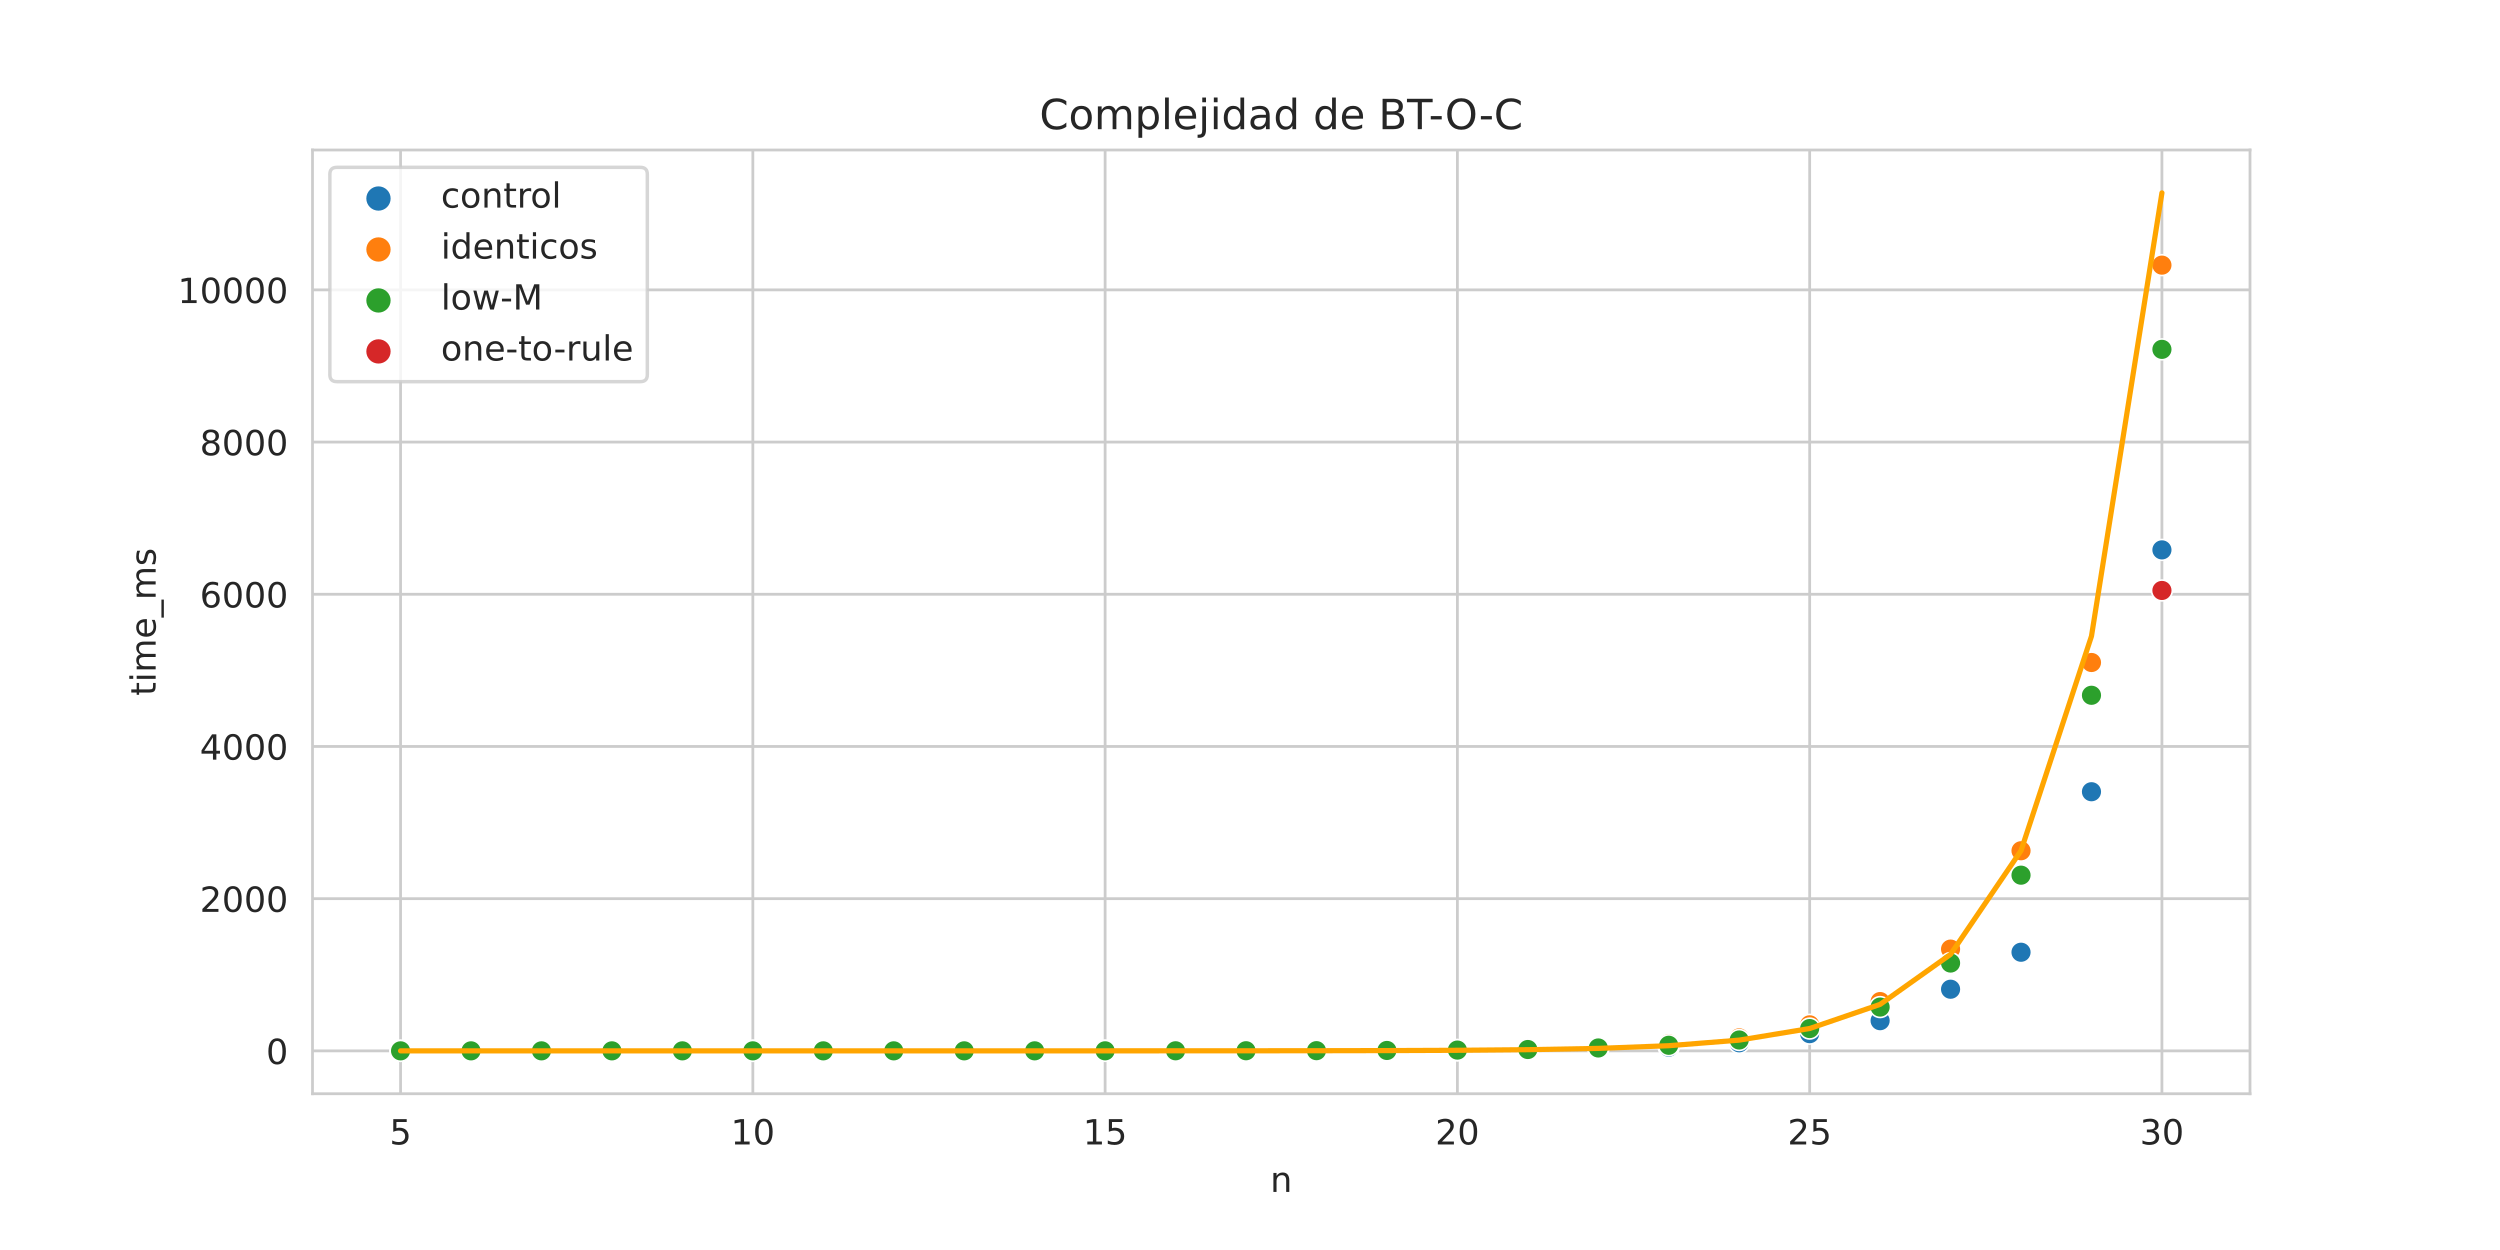 <?xml version="1.0" encoding="utf-8" standalone="no"?>
<!DOCTYPE svg PUBLIC "-//W3C//DTD SVG 1.1//EN"
  "http://www.w3.org/Graphics/SVG/1.1/DTD/svg11.dtd">
<!-- Created with matplotlib (https://matplotlib.org/) -->
<svg height="360pt" version="1.1" viewBox="0 0 720 360" width="720pt" xmlns="http://www.w3.org/2000/svg" xmlns:xlink="http://www.w3.org/1999/xlink">
 <defs>
  <style type="text/css">*{stroke-linecap:butt;stroke-linejoin:round;}</style>
 </defs>
 <g id="figure_1">
  <g id="patch_1">
   <path d="M 0 360 
L 720 360 
L 720 0 
L 0 0 
z
" style="fill:#ffffff;"/>
  </g>
  <g id="axes_1">
   <g id="patch_2">
    <path d="M 90 315 
L 648 315 
L 648 43.2 
L 90 43.2 
z
" style="fill:#ffffff;"/>
   </g>
   <g id="matplotlib.axis_1">
    <g id="xtick_1">
     <g id="line2d_1">
      <path clip-path="url(#pb37f312554)" d="M 115.364 315 
L 115.364 43.2 
" style="fill:none;stroke:#cccccc;stroke-linecap:round;stroke-width:0.8;"/>
     </g>
     <g id="text_1">
      <!-- 5 -->
      <g style="fill:#262626;" transform="translate(112.182 329.598)scale(0.1 -0.1)">
       <defs>
        <path d="M 10.797 72.906 
L 49.516 72.906 
L 49.516 64.594 
L 19.828 64.594 
L 19.828 46.734 
Q 21.969 47.469 24.109 47.828 
Q 26.266 48.188 28.422 48.188 
Q 40.625 48.188 47.75 41.5 
Q 54.891 34.812 54.891 23.391 
Q 54.891 11.625 47.562 5.094 
Q 40.234 -1.422 26.906 -1.422 
Q 22.312 -1.422 17.547 -0.641 
Q 12.797 0.141 7.719 1.703 
L 7.719 11.625 
Q 12.109 9.234 16.797 8.062 
Q 21.484 6.891 26.703 6.891 
Q 35.156 6.891 40.078 11.328 
Q 45.016 15.766 45.016 23.391 
Q 45.016 31 40.078 35.438 
Q 35.156 39.891 26.703 39.891 
Q 22.75 39.891 18.812 39.016 
Q 14.891 38.141 10.797 36.281 
z
" id="DejaVuSans-53"/>
       </defs>
       <use xlink:href="#DejaVuSans-53"/>
      </g>
     </g>
    </g>
    <g id="xtick_2">
     <g id="line2d_2">
      <path clip-path="url(#pb37f312554)" d="M 216.818 315 
L 216.818 43.2 
" style="fill:none;stroke:#cccccc;stroke-linecap:round;stroke-width:0.8;"/>
     </g>
     <g id="text_2">
      <!-- 10 -->
      <g style="fill:#262626;" transform="translate(210.456 329.598)scale(0.1 -0.1)">
       <defs>
        <path d="M 12.406 8.297 
L 28.516 8.297 
L 28.516 63.922 
L 10.984 60.406 
L 10.984 69.391 
L 28.422 72.906 
L 38.281 72.906 
L 38.281 8.297 
L 54.391 8.297 
L 54.391 0 
L 12.406 0 
z
" id="DejaVuSans-49"/>
        <path d="M 31.781 66.406 
Q 24.172 66.406 20.328 58.906 
Q 16.5 51.422 16.5 36.375 
Q 16.5 21.391 20.328 13.891 
Q 24.172 6.391 31.781 6.391 
Q 39.453 6.391 43.281 13.891 
Q 47.125 21.391 47.125 36.375 
Q 47.125 51.422 43.281 58.906 
Q 39.453 66.406 31.781 66.406 
z
M 31.781 74.219 
Q 44.047 74.219 50.516 64.516 
Q 56.984 54.828 56.984 36.375 
Q 56.984 17.969 50.516 8.266 
Q 44.047 -1.422 31.781 -1.422 
Q 19.531 -1.422 13.062 8.266 
Q 6.594 17.969 6.594 36.375 
Q 6.594 54.828 13.062 64.516 
Q 19.531 74.219 31.781 74.219 
z
" id="DejaVuSans-48"/>
       </defs>
       <use xlink:href="#DejaVuSans-49"/>
       <use x="63.623" xlink:href="#DejaVuSans-48"/>
      </g>
     </g>
    </g>
    <g id="xtick_3">
     <g id="line2d_3">
      <path clip-path="url(#pb37f312554)" d="M 318.273 315 
L 318.273 43.2 
" style="fill:none;stroke:#cccccc;stroke-linecap:round;stroke-width:0.8;"/>
     </g>
     <g id="text_3">
      <!-- 15 -->
      <g style="fill:#262626;" transform="translate(311.91 329.598)scale(0.1 -0.1)">
       <use xlink:href="#DejaVuSans-49"/>
       <use x="63.623" xlink:href="#DejaVuSans-53"/>
      </g>
     </g>
    </g>
    <g id="xtick_4">
     <g id="line2d_4">
      <path clip-path="url(#pb37f312554)" d="M 419.727 315 
L 419.727 43.2 
" style="fill:none;stroke:#cccccc;stroke-linecap:round;stroke-width:0.8;"/>
     </g>
     <g id="text_4">
      <!-- 20 -->
      <g style="fill:#262626;" transform="translate(413.365 329.598)scale(0.1 -0.1)">
       <defs>
        <path d="M 19.188 8.297 
L 53.609 8.297 
L 53.609 0 
L 7.328 0 
L 7.328 8.297 
Q 12.938 14.109 22.625 23.891 
Q 32.328 33.688 34.812 36.531 
Q 39.547 41.844 41.422 45.531 
Q 43.312 49.219 43.312 52.781 
Q 43.312 58.594 39.234 62.25 
Q 35.156 65.922 28.609 65.922 
Q 23.969 65.922 18.812 64.312 
Q 13.672 62.703 7.812 59.422 
L 7.812 69.391 
Q 13.766 71.781 18.938 73 
Q 24.125 74.219 28.422 74.219 
Q 39.75 74.219 46.484 68.547 
Q 53.219 62.891 53.219 53.422 
Q 53.219 48.922 51.531 44.891 
Q 49.859 40.875 45.406 35.406 
Q 44.188 33.984 37.641 27.219 
Q 31.109 20.453 19.188 8.297 
z
" id="DejaVuSans-50"/>
       </defs>
       <use xlink:href="#DejaVuSans-50"/>
       <use x="63.623" xlink:href="#DejaVuSans-48"/>
      </g>
     </g>
    </g>
    <g id="xtick_5">
     <g id="line2d_5">
      <path clip-path="url(#pb37f312554)" d="M 521.182 315 
L 521.182 43.2 
" style="fill:none;stroke:#cccccc;stroke-linecap:round;stroke-width:0.8;"/>
     </g>
     <g id="text_5">
      <!-- 25 -->
      <g style="fill:#262626;" transform="translate(514.819 329.598)scale(0.1 -0.1)">
       <use xlink:href="#DejaVuSans-50"/>
       <use x="63.623" xlink:href="#DejaVuSans-53"/>
      </g>
     </g>
    </g>
    <g id="xtick_6">
     <g id="line2d_6">
      <path clip-path="url(#pb37f312554)" d="M 622.636 315 
L 622.636 43.2 
" style="fill:none;stroke:#cccccc;stroke-linecap:round;stroke-width:0.8;"/>
     </g>
     <g id="text_6">
      <!-- 30 -->
      <g style="fill:#262626;" transform="translate(616.274 329.598)scale(0.1 -0.1)">
       <defs>
        <path d="M 40.578 39.312 
Q 47.656 37.797 51.625 33 
Q 55.609 28.219 55.609 21.188 
Q 55.609 10.406 48.188 4.484 
Q 40.766 -1.422 27.094 -1.422 
Q 22.516 -1.422 17.656 -0.516 
Q 12.797 0.391 7.625 2.203 
L 7.625 11.719 
Q 11.719 9.328 16.594 8.109 
Q 21.484 6.891 26.812 6.891 
Q 36.078 6.891 40.938 10.547 
Q 45.797 14.203 45.797 21.188 
Q 45.797 27.641 41.281 31.266 
Q 36.766 34.906 28.719 34.906 
L 20.219 34.906 
L 20.219 43.016 
L 29.109 43.016 
Q 36.375 43.016 40.234 45.922 
Q 44.094 48.828 44.094 54.297 
Q 44.094 59.906 40.109 62.906 
Q 36.141 65.922 28.719 65.922 
Q 24.656 65.922 20.016 65.031 
Q 15.375 64.156 9.812 62.312 
L 9.812 71.094 
Q 15.438 72.656 20.344 73.438 
Q 25.25 74.219 29.594 74.219 
Q 40.828 74.219 47.359 69.109 
Q 53.906 64.016 53.906 55.328 
Q 53.906 49.266 50.438 45.094 
Q 46.969 40.922 40.578 39.312 
z
" id="DejaVuSans-51"/>
       </defs>
       <use xlink:href="#DejaVuSans-51"/>
       <use x="63.623" xlink:href="#DejaVuSans-48"/>
      </g>
     </g>
    </g>
    <g id="text_7">
     <!-- n -->
     <g style="fill:#262626;" transform="translate(365.831 343.277)scale(0.1 -0.1)">
      <defs>
       <path d="M 54.891 33.016 
L 54.891 0 
L 45.906 0 
L 45.906 32.719 
Q 45.906 40.484 42.875 44.328 
Q 39.844 48.188 33.797 48.188 
Q 26.516 48.188 22.312 43.547 
Q 18.109 38.922 18.109 30.906 
L 18.109 0 
L 9.078 0 
L 9.078 54.688 
L 18.109 54.688 
L 18.109 46.188 
Q 21.344 51.125 25.703 53.562 
Q 30.078 56 35.797 56 
Q 45.219 56 50.047 50.172 
Q 54.891 44.344 54.891 33.016 
z
" id="DejaVuSans-110"/>
      </defs>
      <use xlink:href="#DejaVuSans-110"/>
     </g>
    </g>
   </g>
   <g id="matplotlib.axis_2">
    <g id="ytick_1">
     <g id="line2d_7">
      <path clip-path="url(#pb37f312554)" d="M 90 302.645 
L 648 302.645 
" style="fill:none;stroke:#cccccc;stroke-linecap:round;stroke-width:0.8;"/>
     </g>
     <g id="text_8">
      <!-- 0 -->
      <g style="fill:#262626;" transform="translate(76.638 306.445)scale(0.1 -0.1)">
       <use xlink:href="#DejaVuSans-48"/>
      </g>
     </g>
    </g>
    <g id="ytick_2">
     <g id="line2d_8">
      <path clip-path="url(#pb37f312554)" d="M 90 258.813 
L 648 258.813 
" style="fill:none;stroke:#cccccc;stroke-linecap:round;stroke-width:0.8;"/>
     </g>
     <g id="text_9">
      <!-- 2000 -->
      <g style="fill:#262626;" transform="translate(57.55 262.612)scale(0.1 -0.1)">
       <use xlink:href="#DejaVuSans-50"/>
       <use x="63.623" xlink:href="#DejaVuSans-48"/>
       <use x="127.246" xlink:href="#DejaVuSans-48"/>
       <use x="190.869" xlink:href="#DejaVuSans-48"/>
      </g>
     </g>
    </g>
    <g id="ytick_3">
     <g id="line2d_9">
      <path clip-path="url(#pb37f312554)" d="M 90 214.98 
L 648 214.98 
" style="fill:none;stroke:#cccccc;stroke-linecap:round;stroke-width:0.8;"/>
     </g>
     <g id="text_10">
      <!-- 4000 -->
      <g style="fill:#262626;" transform="translate(57.55 218.779)scale(0.1 -0.1)">
       <defs>
        <path d="M 37.797 64.312 
L 12.891 25.391 
L 37.797 25.391 
z
M 35.203 72.906 
L 47.609 72.906 
L 47.609 25.391 
L 58.016 25.391 
L 58.016 17.188 
L 47.609 17.188 
L 47.609 0 
L 37.797 0 
L 37.797 17.188 
L 4.891 17.188 
L 4.891 26.703 
z
" id="DejaVuSans-52"/>
       </defs>
       <use xlink:href="#DejaVuSans-52"/>
       <use x="63.623" xlink:href="#DejaVuSans-48"/>
       <use x="127.246" xlink:href="#DejaVuSans-48"/>
       <use x="190.869" xlink:href="#DejaVuSans-48"/>
      </g>
     </g>
    </g>
    <g id="ytick_4">
     <g id="line2d_10">
      <path clip-path="url(#pb37f312554)" d="M 90 171.148 
L 648 171.148 
" style="fill:none;stroke:#cccccc;stroke-linecap:round;stroke-width:0.8;"/>
     </g>
     <g id="text_11">
      <!-- 6000 -->
      <g style="fill:#262626;" transform="translate(57.55 174.947)scale(0.1 -0.1)">
       <defs>
        <path d="M 33.016 40.375 
Q 26.375 40.375 22.484 35.828 
Q 18.609 31.297 18.609 23.391 
Q 18.609 15.531 22.484 10.953 
Q 26.375 6.391 33.016 6.391 
Q 39.656 6.391 43.531 10.953 
Q 47.406 15.531 47.406 23.391 
Q 47.406 31.297 43.531 35.828 
Q 39.656 40.375 33.016 40.375 
z
M 52.594 71.297 
L 52.594 62.312 
Q 48.875 64.062 45.094 64.984 
Q 41.312 65.922 37.594 65.922 
Q 27.828 65.922 22.672 59.328 
Q 17.531 52.734 16.797 39.406 
Q 19.672 43.656 24.016 45.922 
Q 28.375 48.188 33.594 48.188 
Q 44.578 48.188 50.953 41.516 
Q 57.328 34.859 57.328 23.391 
Q 57.328 12.156 50.688 5.359 
Q 44.047 -1.422 33.016 -1.422 
Q 20.359 -1.422 13.672 8.266 
Q 6.984 17.969 6.984 36.375 
Q 6.984 53.656 15.188 63.938 
Q 23.391 74.219 37.203 74.219 
Q 40.922 74.219 44.703 73.484 
Q 48.484 72.75 52.594 71.297 
z
" id="DejaVuSans-54"/>
       </defs>
       <use xlink:href="#DejaVuSans-54"/>
       <use x="63.623" xlink:href="#DejaVuSans-48"/>
       <use x="127.246" xlink:href="#DejaVuSans-48"/>
       <use x="190.869" xlink:href="#DejaVuSans-48"/>
      </g>
     </g>
    </g>
    <g id="ytick_5">
     <g id="line2d_11">
      <path clip-path="url(#pb37f312554)" d="M 90 127.315 
L 648 127.315 
" style="fill:none;stroke:#cccccc;stroke-linecap:round;stroke-width:0.8;"/>
     </g>
     <g id="text_12">
      <!-- 8000 -->
      <g style="fill:#262626;" transform="translate(57.55 131.114)scale(0.1 -0.1)">
       <defs>
        <path d="M 31.781 34.625 
Q 24.75 34.625 20.719 30.859 
Q 16.703 27.094 16.703 20.516 
Q 16.703 13.922 20.719 10.156 
Q 24.75 6.391 31.781 6.391 
Q 38.812 6.391 42.859 10.172 
Q 46.922 13.969 46.922 20.516 
Q 46.922 27.094 42.891 30.859 
Q 38.875 34.625 31.781 34.625 
z
M 21.922 38.812 
Q 15.578 40.375 12.031 44.719 
Q 8.5 49.078 8.5 55.328 
Q 8.5 64.062 14.719 69.141 
Q 20.953 74.219 31.781 74.219 
Q 42.672 74.219 48.875 69.141 
Q 55.078 64.062 55.078 55.328 
Q 55.078 49.078 51.531 44.719 
Q 48 40.375 41.703 38.812 
Q 48.828 37.156 52.797 32.312 
Q 56.781 27.484 56.781 20.516 
Q 56.781 9.906 50.312 4.234 
Q 43.844 -1.422 31.781 -1.422 
Q 19.734 -1.422 13.25 4.234 
Q 6.781 9.906 6.781 20.516 
Q 6.781 27.484 10.781 32.312 
Q 14.797 37.156 21.922 38.812 
z
M 18.312 54.391 
Q 18.312 48.734 21.844 45.562 
Q 25.391 42.391 31.781 42.391 
Q 38.141 42.391 41.719 45.562 
Q 45.312 48.734 45.312 54.391 
Q 45.312 60.062 41.719 63.234 
Q 38.141 66.406 31.781 66.406 
Q 25.391 66.406 21.844 63.234 
Q 18.312 60.062 18.312 54.391 
z
" id="DejaVuSans-56"/>
       </defs>
       <use xlink:href="#DejaVuSans-56"/>
       <use x="63.623" xlink:href="#DejaVuSans-48"/>
       <use x="127.246" xlink:href="#DejaVuSans-48"/>
       <use x="190.869" xlink:href="#DejaVuSans-48"/>
      </g>
     </g>
    </g>
    <g id="ytick_6">
     <g id="line2d_12">
      <path clip-path="url(#pb37f312554)" d="M 90 83.482 
L 648 83.482 
" style="fill:none;stroke:#cccccc;stroke-linecap:round;stroke-width:0.8;"/>
     </g>
     <g id="text_13">
      <!-- 10000 -->
      <g style="fill:#262626;" transform="translate(51.188 87.281)scale(0.1 -0.1)">
       <use xlink:href="#DejaVuSans-49"/>
       <use x="63.623" xlink:href="#DejaVuSans-48"/>
       <use x="127.246" xlink:href="#DejaVuSans-48"/>
       <use x="190.869" xlink:href="#DejaVuSans-48"/>
       <use x="254.492" xlink:href="#DejaVuSans-48"/>
      </g>
     </g>
    </g>
    <g id="text_14">
     <!-- time_ms -->
     <g style="fill:#262626;" transform="translate(44.83 200.371)rotate(-90)scale(0.1 -0.1)">
      <defs>
       <path d="M 18.312 70.219 
L 18.312 54.688 
L 36.812 54.688 
L 36.812 47.703 
L 18.312 47.703 
L 18.312 18.016 
Q 18.312 11.328 20.141 9.422 
Q 21.969 7.516 27.594 7.516 
L 36.812 7.516 
L 36.812 0 
L 27.594 0 
Q 17.188 0 13.234 3.875 
Q 9.281 7.766 9.281 18.016 
L 9.281 47.703 
L 2.688 47.703 
L 2.688 54.688 
L 9.281 54.688 
L 9.281 70.219 
z
" id="DejaVuSans-116"/>
       <path d="M 9.422 54.688 
L 18.406 54.688 
L 18.406 0 
L 9.422 0 
z
M 9.422 75.984 
L 18.406 75.984 
L 18.406 64.594 
L 9.422 64.594 
z
" id="DejaVuSans-105"/>
       <path d="M 52 44.188 
Q 55.375 50.25 60.062 53.125 
Q 64.75 56 71.094 56 
Q 79.641 56 84.281 50.016 
Q 88.922 44.047 88.922 33.016 
L 88.922 0 
L 79.891 0 
L 79.891 32.719 
Q 79.891 40.578 77.094 44.375 
Q 74.312 48.188 68.609 48.188 
Q 61.625 48.188 57.562 43.547 
Q 53.516 38.922 53.516 30.906 
L 53.516 0 
L 44.484 0 
L 44.484 32.719 
Q 44.484 40.625 41.703 44.406 
Q 38.922 48.188 33.109 48.188 
Q 26.219 48.188 22.156 43.531 
Q 18.109 38.875 18.109 30.906 
L 18.109 0 
L 9.078 0 
L 9.078 54.688 
L 18.109 54.688 
L 18.109 46.188 
Q 21.188 51.219 25.484 53.609 
Q 29.781 56 35.688 56 
Q 41.656 56 45.828 52.969 
Q 50 49.953 52 44.188 
z
" id="DejaVuSans-109"/>
       <path d="M 56.203 29.594 
L 56.203 25.203 
L 14.891 25.203 
Q 15.484 15.922 20.484 11.062 
Q 25.484 6.203 34.422 6.203 
Q 39.594 6.203 44.453 7.469 
Q 49.312 8.734 54.109 11.281 
L 54.109 2.781 
Q 49.266 0.734 44.188 -0.344 
Q 39.109 -1.422 33.891 -1.422 
Q 20.797 -1.422 13.156 6.188 
Q 5.516 13.812 5.516 26.812 
Q 5.516 40.234 12.766 48.109 
Q 20.016 56 32.328 56 
Q 43.359 56 49.781 48.891 
Q 56.203 41.797 56.203 29.594 
z
M 47.219 32.234 
Q 47.125 39.594 43.094 43.984 
Q 39.062 48.391 32.422 48.391 
Q 24.906 48.391 20.391 44.141 
Q 15.875 39.891 15.188 32.172 
z
" id="DejaVuSans-101"/>
       <path d="M 50.984 -16.609 
L 50.984 -23.578 
L -0.984 -23.578 
L -0.984 -16.609 
z
" id="DejaVuSans-95"/>
       <path d="M 44.281 53.078 
L 44.281 44.578 
Q 40.484 46.531 36.375 47.5 
Q 32.281 48.484 27.875 48.484 
Q 21.188 48.484 17.844 46.438 
Q 14.5 44.391 14.5 40.281 
Q 14.5 37.156 16.891 35.375 
Q 19.281 33.594 26.516 31.984 
L 29.594 31.297 
Q 39.156 29.25 43.188 25.516 
Q 47.219 21.781 47.219 15.094 
Q 47.219 7.469 41.188 3.016 
Q 35.156 -1.422 24.609 -1.422 
Q 20.219 -1.422 15.453 -0.562 
Q 10.688 0.297 5.422 2 
L 5.422 11.281 
Q 10.406 8.688 15.234 7.391 
Q 20.062 6.109 24.812 6.109 
Q 31.156 6.109 34.562 8.281 
Q 37.984 10.453 37.984 14.406 
Q 37.984 18.062 35.516 20.016 
Q 33.062 21.969 24.703 23.781 
L 21.578 24.516 
Q 13.234 26.266 9.516 29.906 
Q 5.812 33.547 5.812 39.891 
Q 5.812 47.609 11.281 51.797 
Q 16.75 56 26.812 56 
Q 31.781 56 36.172 55.266 
Q 40.578 54.547 44.281 53.078 
z
" id="DejaVuSans-115"/>
      </defs>
      <use xlink:href="#DejaVuSans-116"/>
      <use x="39.209" xlink:href="#DejaVuSans-105"/>
      <use x="66.992" xlink:href="#DejaVuSans-109"/>
      <use x="164.404" xlink:href="#DejaVuSans-101"/>
      <use x="225.928" xlink:href="#DejaVuSans-95"/>
      <use x="275.928" xlink:href="#DejaVuSans-109"/>
      <use x="373.34" xlink:href="#DejaVuSans-115"/>
     </g>
    </g>
   </g>
   <g id="PathCollection_1">
    <defs>
     <path d="M 0 3 
C 0.796 3 1.559 2.684 2.121 2.121 
C 2.684 1.559 3 0.796 3 -0 
C 3 -0.796 2.684 -1.559 2.121 -2.121 
C 1.559 -2.684 0.796 -3 0 -3 
C -0.796 -3 -1.559 -2.684 -2.121 -2.121 
C -2.684 -1.559 -3 -0.796 -3 0 
C -3 0.796 -2.684 1.559 -2.121 2.121 
C -1.559 2.684 -0.796 3 0 3 
z
" id="C0_0_d546d81f98"/>
    </defs>
    <g clip-path="url(#pb37f312554)">
     <use style="fill:#1f77b4;stroke:#ffffff;stroke-width:0.48;" x="115.364" xlink:href="#C0_0_d546d81f98" y="302.645"/>
    </g>
    <g clip-path="url(#pb37f312554)">
     <use style="fill:#1f77b4;stroke:#ffffff;stroke-width:0.48;" x="135.655" xlink:href="#C0_0_d546d81f98" y="302.645"/>
    </g>
    <g clip-path="url(#pb37f312554)">
     <use style="fill:#1f77b4;stroke:#ffffff;stroke-width:0.48;" x="155.945" xlink:href="#C0_0_d546d81f98" y="302.645"/>
    </g>
    <g clip-path="url(#pb37f312554)">
     <use style="fill:#1f77b4;stroke:#ffffff;stroke-width:0.48;" x="176.236" xlink:href="#C0_0_d546d81f98" y="302.645"/>
    </g>
    <g clip-path="url(#pb37f312554)">
     <use style="fill:#1f77b4;stroke:#ffffff;stroke-width:0.48;" x="196.527" xlink:href="#C0_0_d546d81f98" y="302.645"/>
    </g>
    <g clip-path="url(#pb37f312554)">
     <use style="fill:#1f77b4;stroke:#ffffff;stroke-width:0.48;" x="216.818" xlink:href="#C0_0_d546d81f98" y="302.645"/>
    </g>
    <g clip-path="url(#pb37f312554)">
     <use style="fill:#1f77b4;stroke:#ffffff;stroke-width:0.48;" x="237.109" xlink:href="#C0_0_d546d81f98" y="302.645"/>
    </g>
    <g clip-path="url(#pb37f312554)">
     <use style="fill:#1f77b4;stroke:#ffffff;stroke-width:0.48;" x="257.4" xlink:href="#C0_0_d546d81f98" y="302.644"/>
    </g>
    <g clip-path="url(#pb37f312554)">
     <use style="fill:#1f77b4;stroke:#ffffff;stroke-width:0.48;" x="277.691" xlink:href="#C0_0_d546d81f98" y="302.643"/>
    </g>
    <g clip-path="url(#pb37f312554)">
     <use style="fill:#1f77b4;stroke:#ffffff;stroke-width:0.48;" x="297.982" xlink:href="#C0_0_d546d81f98" y="302.641"/>
    </g>
    <g clip-path="url(#pb37f312554)">
     <use style="fill:#1f77b4;stroke:#ffffff;stroke-width:0.48;" x="318.273" xlink:href="#C0_0_d546d81f98" y="302.636"/>
    </g>
    <g clip-path="url(#pb37f312554)">
     <use style="fill:#1f77b4;stroke:#ffffff;stroke-width:0.48;" x="338.564" xlink:href="#C0_0_d546d81f98" y="302.626"/>
    </g>
    <g clip-path="url(#pb37f312554)">
     <use style="fill:#1f77b4;stroke:#ffffff;stroke-width:0.48;" x="358.855" xlink:href="#C0_0_d546d81f98" y="302.614"/>
    </g>
    <g clip-path="url(#pb37f312554)">
     <use style="fill:#1f77b4;stroke:#ffffff;stroke-width:0.48;" x="379.145" xlink:href="#C0_0_d546d81f98" y="302.589"/>
    </g>
    <g clip-path="url(#pb37f312554)">
     <use style="fill:#1f77b4;stroke:#ffffff;stroke-width:0.48;" x="399.436" xlink:href="#C0_0_d546d81f98" y="302.547"/>
    </g>
    <g clip-path="url(#pb37f312554)">
     <use style="fill:#1f77b4;stroke:#ffffff;stroke-width:0.48;" x="419.727" xlink:href="#C0_0_d546d81f98" y="302.48"/>
    </g>
    <g clip-path="url(#pb37f312554)">
     <use style="fill:#1f77b4;stroke:#ffffff;stroke-width:0.48;" x="440.018" xlink:href="#C0_0_d546d81f98" y="302.315"/>
    </g>
    <g clip-path="url(#pb37f312554)">
     <use style="fill:#1f77b4;stroke:#ffffff;stroke-width:0.48;" x="460.309" xlink:href="#C0_0_d546d81f98" y="302.075"/>
    </g>
    <g clip-path="url(#pb37f312554)">
     <use style="fill:#1f77b4;stroke:#ffffff;stroke-width:0.48;" x="480.6" xlink:href="#C0_0_d546d81f98" y="301.595"/>
    </g>
    <g clip-path="url(#pb37f312554)">
     <use style="fill:#1f77b4;stroke:#ffffff;stroke-width:0.48;" x="500.891" xlink:href="#C0_0_d546d81f98" y="300.328"/>
    </g>
    <g clip-path="url(#pb37f312554)">
     <use style="fill:#1f77b4;stroke:#ffffff;stroke-width:0.48;" x="521.182" xlink:href="#C0_0_d546d81f98" y="297.696"/>
    </g>
    <g clip-path="url(#pb37f312554)">
     <use style="fill:#1f77b4;stroke:#ffffff;stroke-width:0.48;" x="541.473" xlink:href="#C0_0_d546d81f98" y="293.957"/>
    </g>
    <g clip-path="url(#pb37f312554)">
     <use style="fill:#1f77b4;stroke:#ffffff;stroke-width:0.48;" x="561.764" xlink:href="#C0_0_d546d81f98" y="284.897"/>
    </g>
    <g clip-path="url(#pb37f312554)">
     <use style="fill:#1f77b4;stroke:#ffffff;stroke-width:0.48;" x="582.055" xlink:href="#C0_0_d546d81f98" y="274.245"/>
    </g>
    <g clip-path="url(#pb37f312554)">
     <use style="fill:#1f77b4;stroke:#ffffff;stroke-width:0.48;" x="602.345" xlink:href="#C0_0_d546d81f98" y="228.019"/>
    </g>
    <g clip-path="url(#pb37f312554)">
     <use style="fill:#1f77b4;stroke:#ffffff;stroke-width:0.48;" x="622.636" xlink:href="#C0_0_d546d81f98" y="158.367"/>
    </g>
    <g clip-path="url(#pb37f312554)">
     <use style="fill:#ff7f0e;stroke:#ffffff;stroke-width:0.48;" x="115.364" xlink:href="#C0_0_d546d81f98" y="302.645"/>
    </g>
    <g clip-path="url(#pb37f312554)">
     <use style="fill:#ff7f0e;stroke:#ffffff;stroke-width:0.48;" x="135.655" xlink:href="#C0_0_d546d81f98" y="302.645"/>
    </g>
    <g clip-path="url(#pb37f312554)">
     <use style="fill:#ff7f0e;stroke:#ffffff;stroke-width:0.48;" x="155.945" xlink:href="#C0_0_d546d81f98" y="302.645"/>
    </g>
    <g clip-path="url(#pb37f312554)">
     <use style="fill:#ff7f0e;stroke:#ffffff;stroke-width:0.48;" x="176.236" xlink:href="#C0_0_d546d81f98" y="302.645"/>
    </g>
    <g clip-path="url(#pb37f312554)">
     <use style="fill:#ff7f0e;stroke:#ffffff;stroke-width:0.48;" x="196.527" xlink:href="#C0_0_d546d81f98" y="302.645"/>
    </g>
    <g clip-path="url(#pb37f312554)">
     <use style="fill:#ff7f0e;stroke:#ffffff;stroke-width:0.48;" x="216.818" xlink:href="#C0_0_d546d81f98" y="302.645"/>
    </g>
    <g clip-path="url(#pb37f312554)">
     <use style="fill:#ff7f0e;stroke:#ffffff;stroke-width:0.48;" x="237.109" xlink:href="#C0_0_d546d81f98" y="302.644"/>
    </g>
    <g clip-path="url(#pb37f312554)">
     <use style="fill:#ff7f0e;stroke:#ffffff;stroke-width:0.48;" x="257.4" xlink:href="#C0_0_d546d81f98" y="302.644"/>
    </g>
    <g clip-path="url(#pb37f312554)">
     <use style="fill:#ff7f0e;stroke:#ffffff;stroke-width:0.48;" x="277.691" xlink:href="#C0_0_d546d81f98" y="302.642"/>
    </g>
    <g clip-path="url(#pb37f312554)">
     <use style="fill:#ff7f0e;stroke:#ffffff;stroke-width:0.48;" x="297.982" xlink:href="#C0_0_d546d81f98" y="302.64"/>
    </g>
    <g clip-path="url(#pb37f312554)">
     <use style="fill:#ff7f0e;stroke:#ffffff;stroke-width:0.48;" x="318.273" xlink:href="#C0_0_d546d81f98" y="302.635"/>
    </g>
    <g clip-path="url(#pb37f312554)">
     <use style="fill:#ff7f0e;stroke:#ffffff;stroke-width:0.48;" x="338.564" xlink:href="#C0_0_d546d81f98" y="302.625"/>
    </g>
    <g clip-path="url(#pb37f312554)">
     <use style="fill:#ff7f0e;stroke:#ffffff;stroke-width:0.48;" x="358.855" xlink:href="#C0_0_d546d81f98" y="302.607"/>
    </g>
    <g clip-path="url(#pb37f312554)">
     <use style="fill:#ff7f0e;stroke:#ffffff;stroke-width:0.48;" x="379.145" xlink:href="#C0_0_d546d81f98" y="302.571"/>
    </g>
    <g clip-path="url(#pb37f312554)">
     <use style="fill:#ff7f0e;stroke:#ffffff;stroke-width:0.48;" x="399.436" xlink:href="#C0_0_d546d81f98" y="302.509"/>
    </g>
    <g clip-path="url(#pb37f312554)">
     <use style="fill:#ff7f0e;stroke:#ffffff;stroke-width:0.48;" x="419.727" xlink:href="#C0_0_d546d81f98" y="302.392"/>
    </g>
    <g clip-path="url(#pb37f312554)">
     <use style="fill:#ff7f0e;stroke:#ffffff;stroke-width:0.48;" x="440.018" xlink:href="#C0_0_d546d81f98" y="302.152"/>
    </g>
    <g clip-path="url(#pb37f312554)">
     <use style="fill:#ff7f0e;stroke:#ffffff;stroke-width:0.48;" x="460.309" xlink:href="#C0_0_d546d81f98" y="301.676"/>
    </g>
    <g clip-path="url(#pb37f312554)">
     <use style="fill:#ff7f0e;stroke:#ffffff;stroke-width:0.48;" x="480.6" xlink:href="#C0_0_d546d81f98" y="300.618"/>
    </g>
    <g clip-path="url(#pb37f312554)">
     <use style="fill:#ff7f0e;stroke:#ffffff;stroke-width:0.48;" x="500.891" xlink:href="#C0_0_d546d81f98" y="298.901"/>
    </g>
    <g clip-path="url(#pb37f312554)">
     <use style="fill:#ff7f0e;stroke:#ffffff;stroke-width:0.48;" x="521.182" xlink:href="#C0_0_d546d81f98" y="295.153"/>
    </g>
    <g clip-path="url(#pb37f312554)">
     <use style="fill:#ff7f0e;stroke:#ffffff;stroke-width:0.48;" x="541.473" xlink:href="#C0_0_d546d81f98" y="288.452"/>
    </g>
    <g clip-path="url(#pb37f312554)">
     <use style="fill:#ff7f0e;stroke:#ffffff;stroke-width:0.48;" x="561.764" xlink:href="#C0_0_d546d81f98" y="273.34"/>
    </g>
    <g clip-path="url(#pb37f312554)">
     <use style="fill:#ff7f0e;stroke:#ffffff;stroke-width:0.48;" x="582.055" xlink:href="#C0_0_d546d81f98" y="245.016"/>
    </g>
    <g clip-path="url(#pb37f312554)">
     <use style="fill:#ff7f0e;stroke:#ffffff;stroke-width:0.48;" x="602.345" xlink:href="#C0_0_d546d81f98" y="190.798"/>
    </g>
    <g clip-path="url(#pb37f312554)">
     <use style="fill:#ff7f0e;stroke:#ffffff;stroke-width:0.48;" x="622.636" xlink:href="#C0_0_d546d81f98" y="76.359"/>
    </g>
    <g clip-path="url(#pb37f312554)">
     <use style="fill:#2ca02c;stroke:#ffffff;stroke-width:0.48;" x="115.364" xlink:href="#C0_0_d546d81f98" y="302.645"/>
    </g>
    <g clip-path="url(#pb37f312554)">
     <use style="fill:#2ca02c;stroke:#ffffff;stroke-width:0.48;" x="135.655" xlink:href="#C0_0_d546d81f98" y="302.645"/>
    </g>
    <g clip-path="url(#pb37f312554)">
     <use style="fill:#2ca02c;stroke:#ffffff;stroke-width:0.48;" x="155.945" xlink:href="#C0_0_d546d81f98" y="302.645"/>
    </g>
    <g clip-path="url(#pb37f312554)">
     <use style="fill:#2ca02c;stroke:#ffffff;stroke-width:0.48;" x="176.236" xlink:href="#C0_0_d546d81f98" y="302.645"/>
    </g>
    <g clip-path="url(#pb37f312554)">
     <use style="fill:#2ca02c;stroke:#ffffff;stroke-width:0.48;" x="196.527" xlink:href="#C0_0_d546d81f98" y="302.645"/>
    </g>
    <g clip-path="url(#pb37f312554)">
     <use style="fill:#2ca02c;stroke:#ffffff;stroke-width:0.48;" x="216.818" xlink:href="#C0_0_d546d81f98" y="302.645"/>
    </g>
    <g clip-path="url(#pb37f312554)">
     <use style="fill:#2ca02c;stroke:#ffffff;stroke-width:0.48;" x="237.109" xlink:href="#C0_0_d546d81f98" y="302.645"/>
    </g>
    <g clip-path="url(#pb37f312554)">
     <use style="fill:#2ca02c;stroke:#ffffff;stroke-width:0.48;" x="257.4" xlink:href="#C0_0_d546d81f98" y="302.644"/>
    </g>
    <g clip-path="url(#pb37f312554)">
     <use style="fill:#2ca02c;stroke:#ffffff;stroke-width:0.48;" x="277.691" xlink:href="#C0_0_d546d81f98" y="302.643"/>
    </g>
    <g clip-path="url(#pb37f312554)">
     <use style="fill:#2ca02c;stroke:#ffffff;stroke-width:0.48;" x="297.982" xlink:href="#C0_0_d546d81f98" y="302.642"/>
    </g>
    <g clip-path="url(#pb37f312554)">
     <use style="fill:#2ca02c;stroke:#ffffff;stroke-width:0.48;" x="318.273" xlink:href="#C0_0_d546d81f98" y="302.637"/>
    </g>
    <g clip-path="url(#pb37f312554)">
     <use style="fill:#2ca02c;stroke:#ffffff;stroke-width:0.48;" x="338.564" xlink:href="#C0_0_d546d81f98" y="302.628"/>
    </g>
    <g clip-path="url(#pb37f312554)">
     <use style="fill:#2ca02c;stroke:#ffffff;stroke-width:0.48;" x="358.855" xlink:href="#C0_0_d546d81f98" y="302.614"/>
    </g>
    <g clip-path="url(#pb37f312554)">
     <use style="fill:#2ca02c;stroke:#ffffff;stroke-width:0.48;" x="379.145" xlink:href="#C0_0_d546d81f98" y="302.593"/>
    </g>
    <g clip-path="url(#pb37f312554)">
     <use style="fill:#2ca02c;stroke:#ffffff;stroke-width:0.48;" x="399.436" xlink:href="#C0_0_d546d81f98" y="302.533"/>
    </g>
    <g clip-path="url(#pb37f312554)">
     <use style="fill:#2ca02c;stroke:#ffffff;stroke-width:0.48;" x="419.727" xlink:href="#C0_0_d546d81f98" y="302.423"/>
    </g>
    <g clip-path="url(#pb37f312554)">
     <use style="fill:#2ca02c;stroke:#ffffff;stroke-width:0.48;" x="440.018" xlink:href="#C0_0_d546d81f98" y="302.259"/>
    </g>
    <g clip-path="url(#pb37f312554)">
     <use style="fill:#2ca02c;stroke:#ffffff;stroke-width:0.48;" x="460.309" xlink:href="#C0_0_d546d81f98" y="301.816"/>
    </g>
    <g clip-path="url(#pb37f312554)">
     <use style="fill:#2ca02c;stroke:#ffffff;stroke-width:0.48;" x="480.6" xlink:href="#C0_0_d546d81f98" y="301.042"/>
    </g>
    <g clip-path="url(#pb37f312554)">
     <use style="fill:#2ca02c;stroke:#ffffff;stroke-width:0.48;" x="500.891" xlink:href="#C0_0_d546d81f98" y="299.519"/>
    </g>
    <g clip-path="url(#pb37f312554)">
     <use style="fill:#2ca02c;stroke:#ffffff;stroke-width:0.48;" x="521.182" xlink:href="#C0_0_d546d81f98" y="296.226"/>
    </g>
    <g clip-path="url(#pb37f312554)">
     <use style="fill:#2ca02c;stroke:#ffffff;stroke-width:0.48;" x="541.473" xlink:href="#C0_0_d546d81f98" y="290.035"/>
    </g>
    <g clip-path="url(#pb37f312554)">
     <use style="fill:#2ca02c;stroke:#ffffff;stroke-width:0.48;" x="561.764" xlink:href="#C0_0_d546d81f98" y="277.354"/>
    </g>
    <g clip-path="url(#pb37f312554)">
     <use style="fill:#2ca02c;stroke:#ffffff;stroke-width:0.48;" x="582.055" xlink:href="#C0_0_d546d81f98" y="252.051"/>
    </g>
    <g clip-path="url(#pb37f312554)">
     <use style="fill:#2ca02c;stroke:#ffffff;stroke-width:0.48;" x="602.345" xlink:href="#C0_0_d546d81f98" y="200.241"/>
    </g>
    <g clip-path="url(#pb37f312554)">
     <use style="fill:#2ca02c;stroke:#ffffff;stroke-width:0.48;" x="622.636" xlink:href="#C0_0_d546d81f98" y="100.615"/>
    </g>
    <g clip-path="url(#pb37f312554)">
     <use style="fill:#d62728;stroke:#ffffff;stroke-width:0.48;" x="622.636" xlink:href="#C0_0_d546d81f98" y="170.052"/>
    </g>
   </g>
   <g id="PathCollection_2"/>
   <g id="PathCollection_3"/>
   <g id="PathCollection_4"/>
   <g id="PathCollection_5"/>
   <g id="PolyCollection_1">
    <defs>
     <path d="M 115.364 -57.355 
L 115.364 -57.355 
L 135.655 -57.355 
L 155.945 -57.355 
L 176.236 -57.355 
L 196.527 -57.355 
L 216.818 -57.355 
L 237.109 -57.355 
L 257.4 -57.355 
L 277.691 -57.355 
L 297.982 -57.356 
L 318.273 -57.358 
L 338.564 -57.363 
L 358.855 -57.372 
L 379.145 -57.391 
L 399.436 -57.431 
L 419.727 -57.515 
L 440.018 -57.692 
L 460.309 -58.062 
L 480.6 -58.835 
L 500.891 -60.443 
L 521.182 -63.789 
L 541.473 -70.739 
L 561.764 -85.152 
L 582.055 -115.009 
L 602.345 -176.782 
L 622.636 -304.445 
L 622.636 -304.445 
L 622.636 -304.445 
L 602.345 -176.782 
L 582.055 -115.009 
L 561.764 -85.152 
L 541.473 -70.739 
L 521.182 -63.789 
L 500.891 -60.443 
L 480.6 -58.835 
L 460.309 -58.062 
L 440.018 -57.692 
L 419.727 -57.515 
L 399.436 -57.431 
L 379.145 -57.391 
L 358.855 -57.372 
L 338.564 -57.363 
L 318.273 -57.358 
L 297.982 -57.356 
L 277.691 -57.355 
L 257.4 -57.355 
L 237.109 -57.355 
L 216.818 -57.355 
L 196.527 -57.355 
L 176.236 -57.355 
L 155.945 -57.355 
L 135.655 -57.355 
L 115.364 -57.355 
z
" id="ma4d691e574" style="stroke:#ffa500;stroke-opacity:0.2;"/>
    </defs>
    <g clip-path="url(#pb37f312554)">
     <use style="fill:#ffa500;fill-opacity:0.2;stroke:#ffa500;stroke-opacity:0.2;" x="0" xlink:href="#ma4d691e574" y="360"/>
    </g>
   </g>
   <g id="line2d_13">
    <path clip-path="url(#pb37f312554)" d="M 115.364 302.645 
L 135.655 302.645 
L 155.945 302.645 
L 176.236 302.645 
L 196.527 302.645 
L 216.818 302.645 
L 237.109 302.645 
L 257.4 302.645 
L 277.691 302.645 
L 297.982 302.644 
L 318.273 302.642 
L 338.564 302.637 
L 358.855 302.628 
L 379.145 302.609 
L 399.436 302.569 
L 419.727 302.485 
L 440.018 302.308 
L 460.309 301.938 
L 480.6 301.165 
L 500.891 299.557 
L 521.182 296.211 
L 541.473 289.261 
L 561.764 274.848 
L 582.055 244.991 
L 602.345 183.218 
L 622.636 55.555 
" style="fill:none;stroke:#ffa500;stroke-linecap:round;stroke-width:1.5;"/>
   </g>
   <g id="patch_3">
    <path d="M 90 315 
L 90 43.2 
" style="fill:none;stroke:#cccccc;stroke-linecap:square;stroke-linejoin:miter;stroke-width:0.8;"/>
   </g>
   <g id="patch_4">
    <path d="M 648 315 
L 648 43.2 
" style="fill:none;stroke:#cccccc;stroke-linecap:square;stroke-linejoin:miter;stroke-width:0.8;"/>
   </g>
   <g id="patch_5">
    <path d="M 90 315 
L 648 315 
" style="fill:none;stroke:#cccccc;stroke-linecap:square;stroke-linejoin:miter;stroke-width:0.8;"/>
   </g>
   <g id="patch_6">
    <path d="M 90 43.2 
L 648 43.2 
" style="fill:none;stroke:#cccccc;stroke-linecap:square;stroke-linejoin:miter;stroke-width:0.8;"/>
   </g>
   <g id="text_15">
    <!-- Complejidad de BT-O-C -->
    <g style="fill:#262626;" transform="translate(299.377 37.2)scale(0.12 -0.12)">
     <defs>
      <path d="M 64.406 67.281 
L 64.406 56.891 
Q 59.422 61.531 53.781 63.812 
Q 48.141 66.109 41.797 66.109 
Q 29.297 66.109 22.656 58.469 
Q 16.016 50.828 16.016 36.375 
Q 16.016 21.969 22.656 14.328 
Q 29.297 6.688 41.797 6.688 
Q 48.141 6.688 53.781 8.984 
Q 59.422 11.281 64.406 15.922 
L 64.406 5.609 
Q 59.234 2.094 53.438 0.328 
Q 47.656 -1.422 41.219 -1.422 
Q 24.656 -1.422 15.125 8.703 
Q 5.609 18.844 5.609 36.375 
Q 5.609 53.953 15.125 64.078 
Q 24.656 74.219 41.219 74.219 
Q 47.75 74.219 53.531 72.484 
Q 59.328 70.75 64.406 67.281 
z
" id="DejaVuSans-67"/>
      <path d="M 30.609 48.391 
Q 23.391 48.391 19.188 42.75 
Q 14.984 37.109 14.984 27.297 
Q 14.984 17.484 19.156 11.844 
Q 23.344 6.203 30.609 6.203 
Q 37.797 6.203 41.984 11.859 
Q 46.188 17.531 46.188 27.297 
Q 46.188 37.016 41.984 42.703 
Q 37.797 48.391 30.609 48.391 
z
M 30.609 56 
Q 42.328 56 49.016 48.375 
Q 55.719 40.766 55.719 27.297 
Q 55.719 13.875 49.016 6.219 
Q 42.328 -1.422 30.609 -1.422 
Q 18.844 -1.422 12.172 6.219 
Q 5.516 13.875 5.516 27.297 
Q 5.516 40.766 12.172 48.375 
Q 18.844 56 30.609 56 
z
" id="DejaVuSans-111"/>
      <path d="M 18.109 8.203 
L 18.109 -20.797 
L 9.078 -20.797 
L 9.078 54.688 
L 18.109 54.688 
L 18.109 46.391 
Q 20.953 51.266 25.266 53.625 
Q 29.594 56 35.594 56 
Q 45.562 56 51.781 48.094 
Q 58.016 40.188 58.016 27.297 
Q 58.016 14.406 51.781 6.484 
Q 45.562 -1.422 35.594 -1.422 
Q 29.594 -1.422 25.266 0.953 
Q 20.953 3.328 18.109 8.203 
z
M 48.688 27.297 
Q 48.688 37.203 44.609 42.844 
Q 40.531 48.484 33.406 48.484 
Q 26.266 48.484 22.188 42.844 
Q 18.109 37.203 18.109 27.297 
Q 18.109 17.391 22.188 11.75 
Q 26.266 6.109 33.406 6.109 
Q 40.531 6.109 44.609 11.75 
Q 48.688 17.391 48.688 27.297 
z
" id="DejaVuSans-112"/>
      <path d="M 9.422 75.984 
L 18.406 75.984 
L 18.406 0 
L 9.422 0 
z
" id="DejaVuSans-108"/>
      <path d="M 9.422 54.688 
L 18.406 54.688 
L 18.406 -0.984 
Q 18.406 -11.422 14.422 -16.109 
Q 10.453 -20.797 1.609 -20.797 
L -1.812 -20.797 
L -1.812 -13.188 
L 0.594 -13.188 
Q 5.719 -13.188 7.562 -10.812 
Q 9.422 -8.453 9.422 -0.984 
z
M 9.422 75.984 
L 18.406 75.984 
L 18.406 64.594 
L 9.422 64.594 
z
" id="DejaVuSans-106"/>
      <path d="M 45.406 46.391 
L 45.406 75.984 
L 54.391 75.984 
L 54.391 0 
L 45.406 0 
L 45.406 8.203 
Q 42.578 3.328 38.25 0.953 
Q 33.938 -1.422 27.875 -1.422 
Q 17.969 -1.422 11.734 6.484 
Q 5.516 14.406 5.516 27.297 
Q 5.516 40.188 11.734 48.094 
Q 17.969 56 27.875 56 
Q 33.938 56 38.25 53.625 
Q 42.578 51.266 45.406 46.391 
z
M 14.797 27.297 
Q 14.797 17.391 18.875 11.75 
Q 22.953 6.109 30.078 6.109 
Q 37.203 6.109 41.297 11.75 
Q 45.406 17.391 45.406 27.297 
Q 45.406 37.203 41.297 42.844 
Q 37.203 48.484 30.078 48.484 
Q 22.953 48.484 18.875 42.844 
Q 14.797 37.203 14.797 27.297 
z
" id="DejaVuSans-100"/>
      <path d="M 34.281 27.484 
Q 23.391 27.484 19.188 25 
Q 14.984 22.516 14.984 16.5 
Q 14.984 11.719 18.141 8.906 
Q 21.297 6.109 26.703 6.109 
Q 34.188 6.109 38.703 11.406 
Q 43.219 16.703 43.219 25.484 
L 43.219 27.484 
z
M 52.203 31.203 
L 52.203 0 
L 43.219 0 
L 43.219 8.297 
Q 40.141 3.328 35.547 0.953 
Q 30.953 -1.422 24.312 -1.422 
Q 15.922 -1.422 10.953 3.297 
Q 6 8.016 6 15.922 
Q 6 25.141 12.172 29.828 
Q 18.359 34.516 30.609 34.516 
L 43.219 34.516 
L 43.219 35.406 
Q 43.219 41.609 39.141 45 
Q 35.062 48.391 27.688 48.391 
Q 23 48.391 18.547 47.266 
Q 14.109 46.141 10.016 43.891 
L 10.016 52.203 
Q 14.938 54.109 19.578 55.047 
Q 24.219 56 28.609 56 
Q 40.484 56 46.344 49.844 
Q 52.203 43.703 52.203 31.203 
z
" id="DejaVuSans-97"/>
      <path id="DejaVuSans-32"/>
      <path d="M 19.672 34.812 
L 19.672 8.109 
L 35.5 8.109 
Q 43.453 8.109 47.281 11.406 
Q 51.125 14.703 51.125 21.484 
Q 51.125 28.328 47.281 31.562 
Q 43.453 34.812 35.5 34.812 
z
M 19.672 64.797 
L 19.672 42.828 
L 34.281 42.828 
Q 41.5 42.828 45.031 45.531 
Q 48.578 48.25 48.578 53.812 
Q 48.578 59.328 45.031 62.062 
Q 41.5 64.797 34.281 64.797 
z
M 9.812 72.906 
L 35.016 72.906 
Q 46.297 72.906 52.391 68.219 
Q 58.5 63.531 58.5 54.891 
Q 58.5 48.188 55.375 44.234 
Q 52.25 40.281 46.188 39.312 
Q 53.469 37.75 57.5 32.781 
Q 61.531 27.828 61.531 20.406 
Q 61.531 10.641 54.891 5.312 
Q 48.25 0 35.984 0 
L 9.812 0 
z
" id="DejaVuSans-66"/>
      <path d="M -0.297 72.906 
L 61.375 72.906 
L 61.375 64.594 
L 35.5 64.594 
L 35.5 0 
L 25.594 0 
L 25.594 64.594 
L -0.297 64.594 
z
" id="DejaVuSans-84"/>
      <path d="M 4.891 31.391 
L 31.203 31.391 
L 31.203 23.391 
L 4.891 23.391 
z
" id="DejaVuSans-45"/>
      <path d="M 39.406 66.219 
Q 28.656 66.219 22.328 58.203 
Q 16.016 50.203 16.016 36.375 
Q 16.016 22.609 22.328 14.594 
Q 28.656 6.594 39.406 6.594 
Q 50.141 6.594 56.422 14.594 
Q 62.703 22.609 62.703 36.375 
Q 62.703 50.203 56.422 58.203 
Q 50.141 66.219 39.406 66.219 
z
M 39.406 74.219 
Q 54.734 74.219 63.906 63.938 
Q 73.094 53.656 73.094 36.375 
Q 73.094 19.141 63.906 8.859 
Q 54.734 -1.422 39.406 -1.422 
Q 24.031 -1.422 14.812 8.828 
Q 5.609 19.094 5.609 36.375 
Q 5.609 53.656 14.812 63.938 
Q 24.031 74.219 39.406 74.219 
z
" id="DejaVuSans-79"/>
     </defs>
     <use xlink:href="#DejaVuSans-67"/>
     <use x="69.824" xlink:href="#DejaVuSans-111"/>
     <use x="131.006" xlink:href="#DejaVuSans-109"/>
     <use x="228.418" xlink:href="#DejaVuSans-112"/>
     <use x="291.895" xlink:href="#DejaVuSans-108"/>
     <use x="319.678" xlink:href="#DejaVuSans-101"/>
     <use x="381.201" xlink:href="#DejaVuSans-106"/>
     <use x="408.984" xlink:href="#DejaVuSans-105"/>
     <use x="436.768" xlink:href="#DejaVuSans-100"/>
     <use x="500.244" xlink:href="#DejaVuSans-97"/>
     <use x="561.523" xlink:href="#DejaVuSans-100"/>
     <use x="625" xlink:href="#DejaVuSans-32"/>
     <use x="656.787" xlink:href="#DejaVuSans-100"/>
     <use x="720.264" xlink:href="#DejaVuSans-101"/>
     <use x="781.787" xlink:href="#DejaVuSans-32"/>
     <use x="813.574" xlink:href="#DejaVuSans-66"/>
     <use x="882.178" xlink:href="#DejaVuSans-84"/>
     <use x="934.137" xlink:href="#DejaVuSans-45"/>
     <use x="972.971" xlink:href="#DejaVuSans-79"/>
     <use x="1054.432" xlink:href="#DejaVuSans-45"/>
     <use x="1090.516" xlink:href="#DejaVuSans-67"/>
    </g>
   </g>
   <g id="legend_1">
    <g id="patch_7">
     <path d="M 97 109.912 
L 184.431 109.912 
Q 186.431 109.912 186.431 107.912 
L 186.431 50.2 
Q 186.431 48.2 184.431 48.2 
L 97 48.2 
Q 95 48.2 95 50.2 
L 95 107.912 
Q 95 109.912 97 109.912 
z
" style="fill:#ffffff;opacity:0.8;stroke:#cccccc;stroke-linejoin:miter;"/>
    </g>
    <g id="PathCollection_6">
     <defs>
      <path d="M 0 3 
C 0.796 3 1.559 2.684 2.121 2.121 
C 2.684 1.559 3 0.796 3 0 
C 3 -0.796 2.684 -1.559 2.121 -2.121 
C 1.559 -2.684 0.796 -3 0 -3 
C -0.796 -3 -1.559 -2.684 -2.121 -2.121 
C -2.684 -1.559 -3 -0.796 -3 0 
C -3 0.796 -2.684 1.559 -2.121 2.121 
C -1.559 2.684 -0.796 3 0 3 
z
" id="md392ca948f" style="stroke:#1f77b4;"/>
     </defs>
     <g>
      <use style="fill:#1f77b4;stroke:#1f77b4;" x="109" xlink:href="#md392ca948f" y="57.173"/>
     </g>
    </g>
    <g id="text_16">
     <!-- control -->
     <g style="fill:#262626;" transform="translate(127 59.798)scale(0.1 -0.1)">
      <defs>
       <path d="M 48.781 52.594 
L 48.781 44.188 
Q 44.969 46.297 41.141 47.344 
Q 37.312 48.391 33.406 48.391 
Q 24.656 48.391 19.812 42.844 
Q 14.984 37.312 14.984 27.297 
Q 14.984 17.281 19.812 11.734 
Q 24.656 6.203 33.406 6.203 
Q 37.312 6.203 41.141 7.25 
Q 44.969 8.297 48.781 10.406 
L 48.781 2.094 
Q 45.016 0.344 40.984 -0.531 
Q 36.969 -1.422 32.422 -1.422 
Q 20.062 -1.422 12.781 6.344 
Q 5.516 14.109 5.516 27.297 
Q 5.516 40.672 12.859 48.328 
Q 20.219 56 33.016 56 
Q 37.156 56 41.109 55.141 
Q 45.062 54.297 48.781 52.594 
z
" id="DejaVuSans-99"/>
       <path d="M 41.109 46.297 
Q 39.594 47.172 37.812 47.578 
Q 36.031 48 33.891 48 
Q 26.266 48 22.188 43.047 
Q 18.109 38.094 18.109 28.812 
L 18.109 0 
L 9.078 0 
L 9.078 54.688 
L 18.109 54.688 
L 18.109 46.188 
Q 20.953 51.172 25.484 53.578 
Q 30.031 56 36.531 56 
Q 37.453 56 38.578 55.875 
Q 39.703 55.766 41.062 55.516 
z
" id="DejaVuSans-114"/>
      </defs>
      <use xlink:href="#DejaVuSans-99"/>
      <use x="54.98" xlink:href="#DejaVuSans-111"/>
      <use x="116.162" xlink:href="#DejaVuSans-110"/>
      <use x="179.541" xlink:href="#DejaVuSans-116"/>
      <use x="218.75" xlink:href="#DejaVuSans-114"/>
      <use x="257.613" xlink:href="#DejaVuSans-111"/>
      <use x="318.795" xlink:href="#DejaVuSans-108"/>
     </g>
    </g>
    <g id="PathCollection_7">
     <defs>
      <path d="M 0 3 
C 0.796 3 1.559 2.684 2.121 2.121 
C 2.684 1.559 3 0.796 3 0 
C 3 -0.796 2.684 -1.559 2.121 -2.121 
C 1.559 -2.684 0.796 -3 0 -3 
C -0.796 -3 -1.559 -2.684 -2.121 -2.121 
C -2.684 -1.559 -3 -0.796 -3 0 
C -3 0.796 -2.684 1.559 -2.121 2.121 
C -1.559 2.684 -0.796 3 0 3 
z
" id="ma240e1cd09" style="stroke:#ff7f0e;"/>
     </defs>
     <g>
      <use style="fill:#ff7f0e;stroke:#ff7f0e;" x="109" xlink:href="#ma240e1cd09" y="71.852"/>
     </g>
    </g>
    <g id="text_17">
     <!-- identicos -->
     <g style="fill:#262626;" transform="translate(127 74.477)scale(0.1 -0.1)">
      <use xlink:href="#DejaVuSans-105"/>
      <use x="27.783" xlink:href="#DejaVuSans-100"/>
      <use x="91.26" xlink:href="#DejaVuSans-101"/>
      <use x="152.783" xlink:href="#DejaVuSans-110"/>
      <use x="216.162" xlink:href="#DejaVuSans-116"/>
      <use x="255.371" xlink:href="#DejaVuSans-105"/>
      <use x="283.154" xlink:href="#DejaVuSans-99"/>
      <use x="338.135" xlink:href="#DejaVuSans-111"/>
      <use x="399.316" xlink:href="#DejaVuSans-115"/>
     </g>
    </g>
    <g id="PathCollection_8">
     <defs>
      <path d="M 0 3 
C 0.796 3 1.559 2.684 2.121 2.121 
C 2.684 1.559 3 0.796 3 0 
C 3 -0.796 2.684 -1.559 2.121 -2.121 
C 1.559 -2.684 0.796 -3 0 -3 
C -0.796 -3 -1.559 -2.684 -2.121 -2.121 
C -2.684 -1.559 -3 -0.796 -3 0 
C -3 0.796 -2.684 1.559 -2.121 2.121 
C -1.559 2.684 -0.796 3 0 3 
z
" id="m6c628d2225" style="stroke:#2ca02c;"/>
     </defs>
     <g>
      <use style="fill:#2ca02c;stroke:#2ca02c;" x="109" xlink:href="#m6c628d2225" y="86.53"/>
     </g>
    </g>
    <g id="text_18">
     <!-- low-M -->
     <g style="fill:#262626;" transform="translate(127 89.155)scale(0.1 -0.1)">
      <defs>
       <path d="M 4.203 54.688 
L 13.188 54.688 
L 24.422 12.016 
L 35.594 54.688 
L 46.188 54.688 
L 57.422 12.016 
L 68.609 54.688 
L 77.594 54.688 
L 63.281 0 
L 52.688 0 
L 40.922 44.828 
L 29.109 0 
L 18.5 0 
z
" id="DejaVuSans-119"/>
       <path d="M 9.812 72.906 
L 24.516 72.906 
L 43.109 23.297 
L 61.812 72.906 
L 76.516 72.906 
L 76.516 0 
L 66.891 0 
L 66.891 64.016 
L 48.094 14.016 
L 38.188 14.016 
L 19.391 64.016 
L 19.391 0 
L 9.812 0 
z
" id="DejaVuSans-77"/>
      </defs>
      <use xlink:href="#DejaVuSans-108"/>
      <use x="27.783" xlink:href="#DejaVuSans-111"/>
      <use x="88.965" xlink:href="#DejaVuSans-119"/>
      <use x="170.752" xlink:href="#DejaVuSans-45"/>
      <use x="206.836" xlink:href="#DejaVuSans-77"/>
     </g>
    </g>
    <g id="PathCollection_9">
     <defs>
      <path d="M 0 3 
C 0.796 3 1.559 2.684 2.121 2.121 
C 2.684 1.559 3 0.796 3 0 
C 3 -0.796 2.684 -1.559 2.121 -2.121 
C 1.559 -2.684 0.796 -3 0 -3 
C -0.796 -3 -1.559 -2.684 -2.121 -2.121 
C -2.684 -1.559 -3 -0.796 -3 0 
C -3 0.796 -2.684 1.559 -2.121 2.121 
C -1.559 2.684 -0.796 3 0 3 
z
" id="m54579c1ca4" style="stroke:#d62728;"/>
     </defs>
     <g>
      <use style="fill:#d62728;stroke:#d62728;" x="109" xlink:href="#m54579c1ca4" y="101.208"/>
     </g>
    </g>
    <g id="text_19">
     <!-- one-to-rule -->
     <g style="fill:#262626;" transform="translate(127 103.833)scale(0.1 -0.1)">
      <defs>
       <path d="M 8.5 21.578 
L 8.5 54.688 
L 17.484 54.688 
L 17.484 21.922 
Q 17.484 14.156 20.5 10.266 
Q 23.531 6.391 29.594 6.391 
Q 36.859 6.391 41.078 11.031 
Q 45.312 15.672 45.312 23.688 
L 45.312 54.688 
L 54.297 54.688 
L 54.297 0 
L 45.312 0 
L 45.312 8.406 
Q 42.047 3.422 37.719 1 
Q 33.406 -1.422 27.688 -1.422 
Q 18.266 -1.422 13.375 4.438 
Q 8.5 10.297 8.5 21.578 
z
M 31.109 56 
z
" id="DejaVuSans-117"/>
      </defs>
      <use xlink:href="#DejaVuSans-111"/>
      <use x="61.182" xlink:href="#DejaVuSans-110"/>
      <use x="124.561" xlink:href="#DejaVuSans-101"/>
      <use x="186.084" xlink:href="#DejaVuSans-45"/>
      <use x="222.168" xlink:href="#DejaVuSans-116"/>
      <use x="261.377" xlink:href="#DejaVuSans-111"/>
      <use x="324.434" xlink:href="#DejaVuSans-45"/>
      <use x="360.518" xlink:href="#DejaVuSans-114"/>
      <use x="401.631" xlink:href="#DejaVuSans-117"/>
      <use x="465.01" xlink:href="#DejaVuSans-108"/>
      <use x="492.793" xlink:href="#DejaVuSans-101"/>
     </g>
    </g>
   </g>
  </g>
 </g>
 <defs>
  <clipPath id="pb37f312554">
   <rect height="271.8" width="558" x="90" y="43.2"/>
  </clipPath>
 </defs>
</svg>
